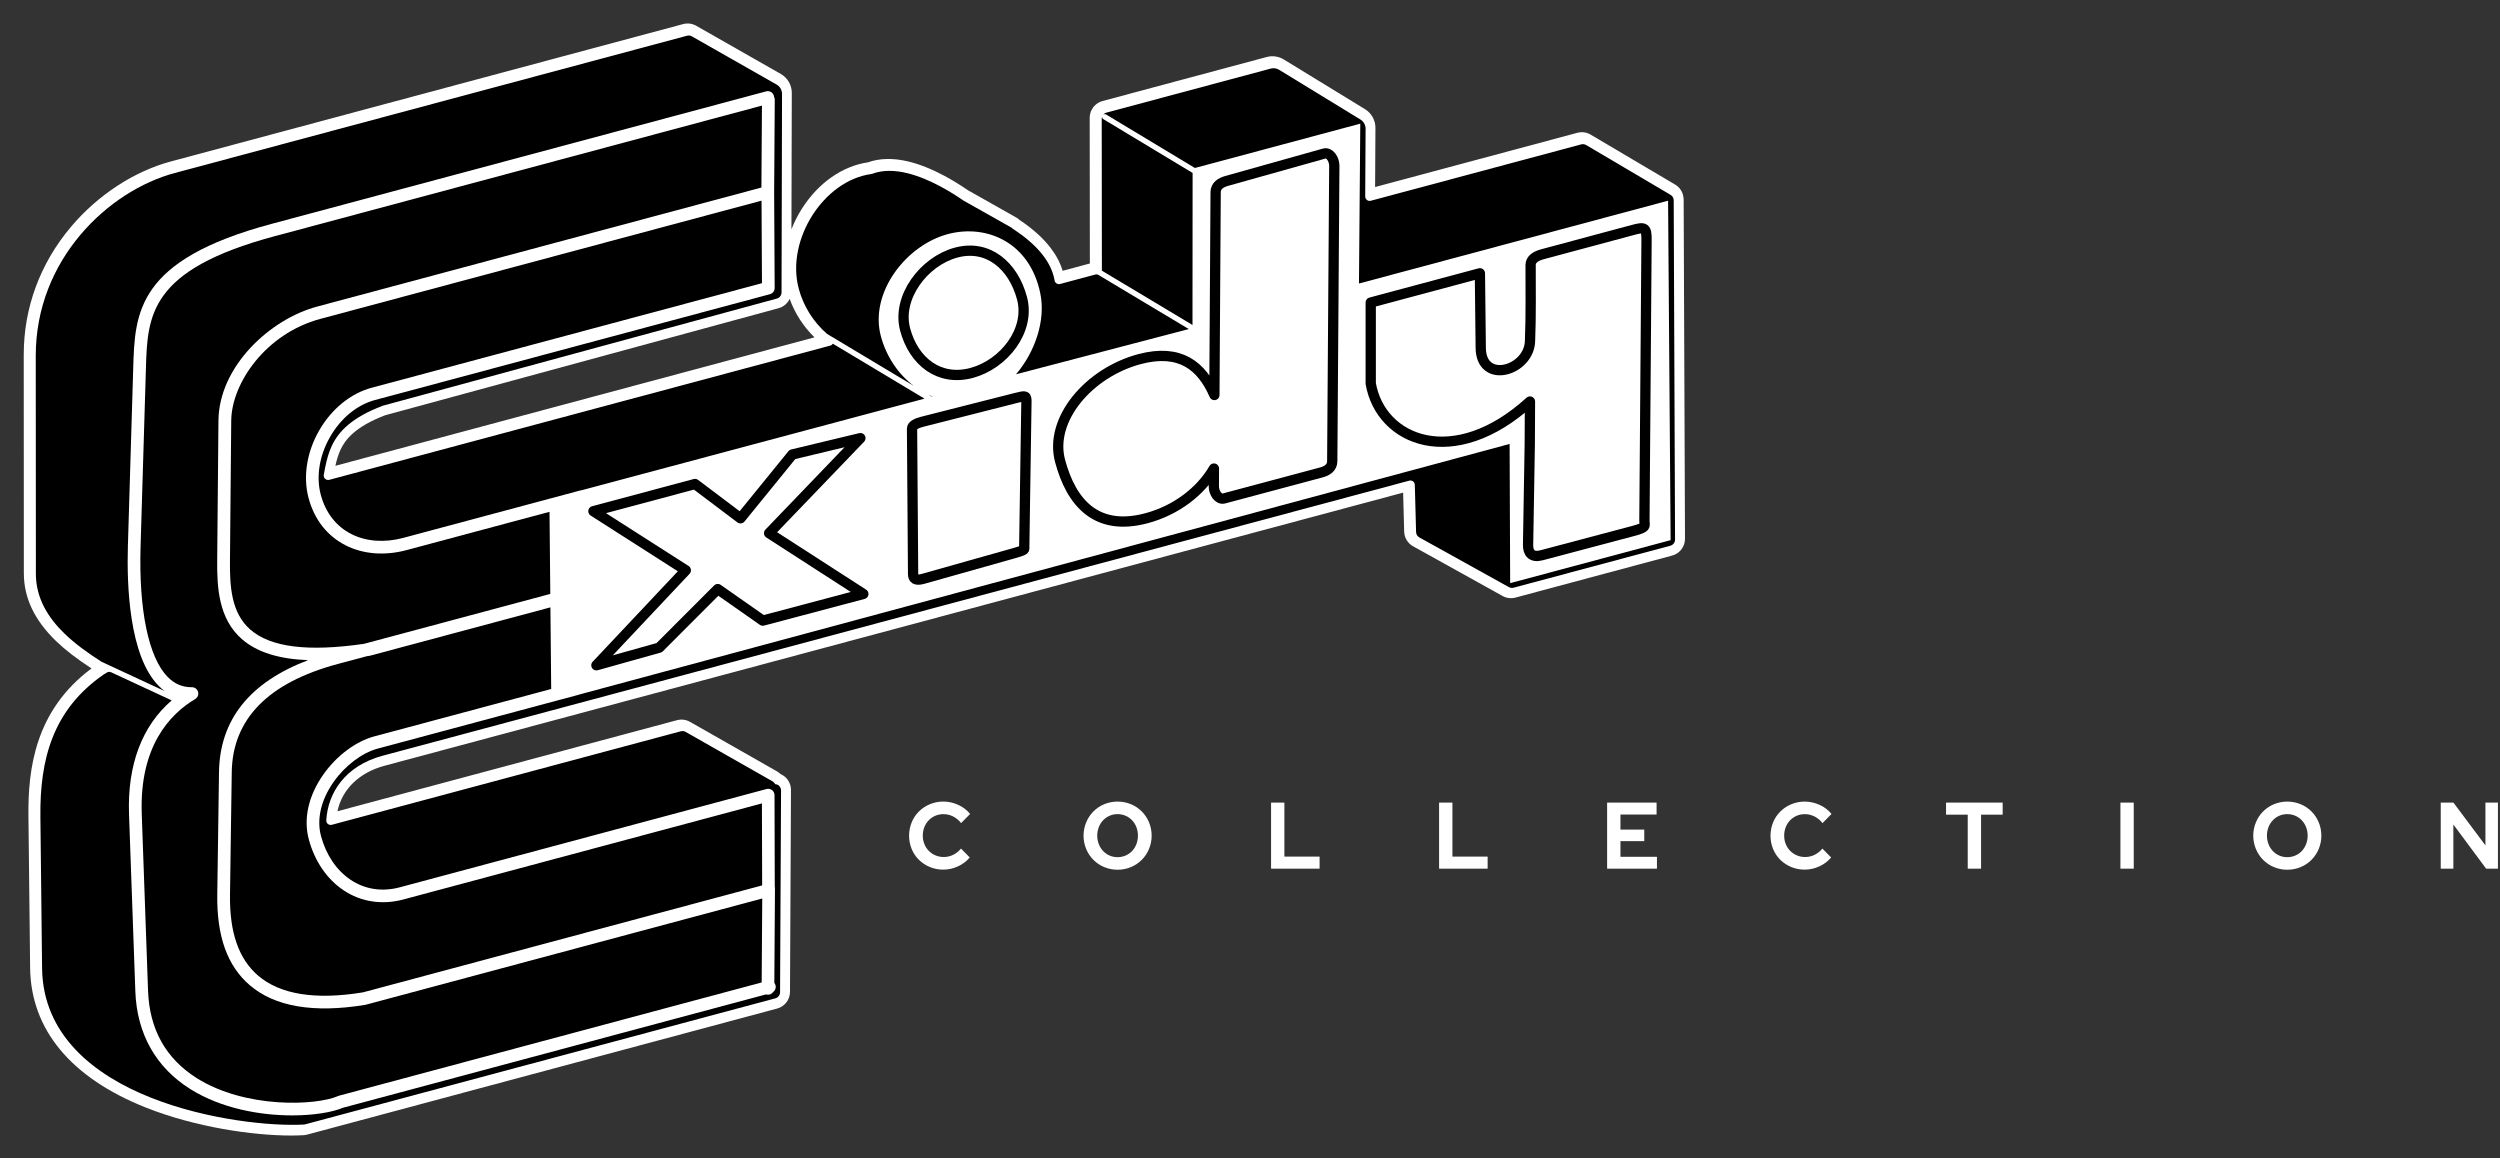 <svg width="915" height="424" viewBox="0 0 915 424" fill="none" xmlns="http://www.w3.org/2000/svg">
<rect x="0" y="0" width="915" height="424" fill="#333333" stroke="none"/>
<path d="M616.208 72.955C616.208 72.775 616.197 72.595 616.167 72.425C615.987 70.405 614.838 68.555 613.078 67.535L582.157 49.265C580.707 48.405 578.937 48.165 577.307 48.605L503.288 68.455L503.408 46.785C503.418 44.025 501.968 41.415 499.608 39.965L469.848 21.755C468.008 20.625 465.747 20.295 463.647 20.855L403.497 36.985C402.267 37.315 401.178 38.015 400.348 38.985C400.098 39.275 399.897 39.595 399.747 39.925C399.517 40.235 399.328 40.585 399.198 40.965C398.958 41.655 398.828 42.365 398.828 43.085L398.888 96.435L388.918 99.115C388.058 96.205 386.567 93.375 384.467 90.655C381.777 87.155 378.067 83.805 373.427 80.685C373.307 80.605 373.198 80.525 373.078 80.455C372.818 80.175 372.508 79.935 372.158 79.735L369.318 78.125C368.778 77.805 368.247 77.505 367.777 77.255L354.318 69.655C351.418 67.665 348.517 65.895 345.688 64.375C340.907 61.815 336.378 60.025 332.228 59.055C326.808 57.785 321.918 57.905 317.668 59.415C308.338 60.785 299.588 66.885 293.608 76.205C292.008 78.695 290.698 81.285 289.668 83.935L289.797 33.995C289.797 31.135 288.258 28.485 285.788 27.075L254.798 9.425C253.358 8.605 251.668 8.385 250.028 8.815L62.498 59.105C49.068 62.705 35.767 71.415 25.988 83.005C14.658 96.435 8.678 112.655 8.688 129.895L8.728 209.755C8.728 218.825 12.588 226.965 20.517 234.635C23.898 237.905 28.038 241.095 33.498 244.645C12.707 260.115 10.217 281.645 10.408 298.815L11.027 354.235C11.277 376.775 25.927 394.465 53.398 405.375C71.528 412.575 92.588 415.605 106.518 415.605C108.108 415.605 109.608 415.565 110.998 415.485C111.478 415.465 111.878 415.385 112.168 415.325C112.228 415.315 112.278 415.295 112.338 415.285L284.448 369.125C287.188 368.395 289.118 365.895 289.138 363.055L289.497 289.115C289.497 287.155 288.577 285.285 287.057 284.115C286.637 283.785 286.167 283.515 285.677 283.305C285.297 282.925 284.858 282.595 284.388 282.325L252.558 264.205C251.118 263.385 249.428 263.165 247.788 263.585L123.498 296.915C125.228 288.855 131.478 282.745 140.768 280.255L513.547 180.295L513.927 194.585C513.987 196.815 515.237 198.865 517.177 199.935L549.948 218.135C551.378 218.935 553.047 219.135 554.657 218.715L612.018 203.335C614.778 202.605 616.708 200.085 616.708 197.205L616.218 72.955H616.208ZM289.017 109.385C290.937 114.695 294.028 119.495 298.098 123.465L122.748 170.485C123.198 168.465 123.778 166.385 124.718 164.415C126.308 161.115 129.738 156.235 141.048 151.955L284.948 112.805C286.778 112.315 288.237 111.035 289.017 109.385Z" fill="white"/>
<path d="M345.27 318.285C347.124 318.282 348.955 317.869 350.636 317.076C352.289 316.335 353.756 315.225 354.926 313.829V313.829L351.73 310.58C350.946 311.538 349.971 312.317 348.871 312.868C347.791 313.398 346.605 313.67 345.406 313.662C344.393 313.673 343.389 313.48 342.45 313.095C341.512 312.71 340.658 312.139 339.938 311.417C339.245 310.71 338.698 309.87 338.328 308.946C337.931 307.966 337.731 306.914 337.74 305.854C337.729 304.784 337.923 303.722 338.312 302.727C338.674 301.801 339.211 300.956 339.893 300.24C340.577 299.529 341.395 298.965 342.298 298.581C343.24 298.176 344.253 297.97 345.275 297.977C346.508 297.972 347.726 298.259 348.83 298.815C349.972 299.397 350.972 300.229 351.757 301.251V301.251L355.055 297.9C353.895 296.472 352.42 295.341 350.749 294.601C349.031 293.795 347.163 293.377 345.27 293.373C343.58 293.362 341.905 293.691 340.341 294.341C338.86 294.95 337.507 295.842 336.356 296.968C335.22 298.095 334.316 299.44 333.698 300.924C333.057 302.481 332.725 304.15 332.723 305.837C332.72 307.524 333.046 309.195 333.682 310.753C334.293 312.233 335.191 313.573 336.322 314.693C337.474 315.819 338.827 316.71 340.309 317.319C341.883 317.971 343.57 318.3 345.27 318.285V318.285ZM409.024 318.321C410.708 318.333 412.378 318.004 413.935 317.353C415.41 316.746 416.752 315.849 417.884 314.714C419.016 313.578 419.915 312.227 420.53 310.737C421.174 309.19 421.505 307.527 421.505 305.848C421.505 304.168 421.174 302.506 420.53 300.959C419.915 299.469 419.016 298.118 417.884 296.982C416.752 295.847 415.41 294.949 413.935 294.342C410.795 293.053 407.284 293.053 404.144 294.342C402.669 294.949 401.327 295.847 400.195 296.982C399.063 298.118 398.164 299.469 397.549 300.959C396.906 302.506 396.575 304.169 396.575 305.848C396.575 307.527 396.906 309.19 397.549 310.737C398.164 312.227 399.063 313.578 400.195 314.714C401.327 315.849 402.669 316.746 404.144 317.353C405.692 318.002 407.351 318.33 409.025 318.319L409.024 318.321ZM409.024 313.726C408.035 313.734 407.055 313.538 406.144 313.149C405.233 312.76 404.41 312.186 403.726 311.463C403.05 310.737 402.519 309.887 402.161 308.958C401.398 306.95 401.398 304.727 402.161 302.72C402.522 301.798 403.053 300.954 403.726 300.233C404.41 299.51 405.233 298.936 406.144 298.547C407.055 298.158 408.035 297.962 409.024 297.97C410.041 297.962 411.049 298.168 411.984 298.575C412.878 298.959 413.684 299.523 414.356 300.233C415.028 300.954 415.559 301.798 415.92 302.72C416.682 304.727 416.682 306.95 415.92 308.958C415.562 309.887 415.031 310.737 414.356 311.463C413.684 312.173 412.877 312.737 411.984 313.121C411.05 313.527 410.042 313.732 409.025 313.724L409.024 313.726ZM482.97 317.942V313.52H470.084V293.754H465.209V317.938L482.97 317.942ZM544.472 317.942V313.52H531.585V293.754H526.707V317.938L544.472 317.942ZM606.442 317.942V313.589H593.086V307.851H601.801V303.635H593.086V298.112H606.308V293.759H588.205V317.943L606.442 317.942ZM660.541 318.287C662.395 318.284 664.226 317.871 665.907 317.077C667.559 316.336 669.026 315.226 670.196 313.83V313.83L666.999 310.583C666.215 311.541 665.24 312.321 664.14 312.871C663.06 313.402 661.874 313.673 660.675 313.665C659.662 313.676 658.658 313.484 657.72 313.098C656.782 312.713 655.928 312.142 655.209 311.42C654.516 310.713 653.968 309.873 653.598 308.949C653.201 307.969 653 306.918 653.008 305.858C652.998 304.787 653.193 303.725 653.582 302.73C653.943 301.804 654.48 300.959 655.162 300.243C655.846 299.532 656.664 298.968 657.567 298.584C658.508 298.179 659.522 297.973 660.544 297.98C661.782 297.975 663.003 298.265 664.111 298.825C665.253 299.406 666.252 300.238 667.038 301.261V301.261L670.335 297.91C669.176 296.481 667.7 295.351 666.029 294.61C664.312 293.806 662.444 293.387 660.552 293.383C658.862 293.372 657.187 293.7 655.623 294.351C654.141 294.96 652.787 295.851 651.636 296.976C650.499 298.103 649.595 299.448 648.977 300.933C648.336 302.489 648.004 304.159 648.001 305.845C647.999 307.532 648.325 309.203 648.96 310.762C649.572 312.241 650.47 313.581 651.601 314.701C652.752 315.827 654.106 316.718 655.587 317.327C657.16 317.976 658.844 318.301 660.541 318.285V318.287ZM725.069 317.942V298.176H732.973V293.752H712.25V298.176H720.19V317.938L725.069 317.942ZM780.95 317.942V293.757H776.072V317.942H780.95ZM837.135 318.322C838.82 318.335 840.489 318.006 842.047 317.355C843.522 316.748 844.864 315.851 845.996 314.715C847.128 313.58 848.027 312.228 848.642 310.739C849.285 309.191 849.616 307.529 849.616 305.85C849.616 304.17 849.285 302.508 848.642 300.96C848.027 299.471 847.128 298.119 845.996 296.984C844.864 295.848 843.522 294.951 842.047 294.344C838.907 293.055 835.397 293.055 832.258 294.344C830.783 294.952 829.442 295.849 828.31 296.985C827.179 298.12 826.279 299.471 825.664 300.96C825.02 302.508 824.688 304.17 824.688 305.85C824.688 307.529 825.02 309.192 825.664 310.739C826.279 312.228 827.179 313.579 828.31 314.714C829.442 315.85 830.783 316.747 832.258 317.355C833.804 318.003 835.462 318.33 837.135 318.319V318.322ZM837.135 313.727C836.123 313.736 835.121 313.531 834.192 313.123C833.305 312.736 832.504 312.172 831.837 311.464C831.161 310.74 830.629 309.889 830.271 308.959C829.509 306.952 829.509 304.729 830.271 302.722C830.632 301.799 831.163 300.955 831.837 300.235C832.504 299.527 833.305 298.963 834.192 298.576C835.121 298.169 836.123 297.963 837.135 297.972C838.152 297.964 839.16 298.17 840.094 298.576C840.988 298.96 841.795 299.525 842.467 300.235C843.14 300.955 843.671 301.799 844.031 302.722C844.795 304.729 844.795 306.952 844.031 308.959C843.674 309.889 843.143 310.739 842.467 311.464C841.795 312.174 840.988 312.739 840.094 313.123C839.159 313.528 838.152 313.733 837.135 313.724V313.727ZM897.928 317.943V301.766L909.938 317.943H914.244V293.759H909.669V309.41L897.962 293.759H893.317V317.943H897.928Z" fill="white"/>
<path d="M341.037 145.175L341.36 145.087C340.81 144.875 340.275 144.648 339.74 144.398L341.03 145.175H341.037Z" fill="#E5151F"/>
<path d="M403.375 99.121L436.45 118.938L436.494 63.297L403.837 43.619C403.5 43.414 403.331 43.04 403.368 42.674C403.28 42.923 403.229 43.187 403.229 43.458L403.287 99.084C403.287 99.084 403.346 99.099 403.368 99.113L403.375 99.121Z" fill="black"/>
<path d="M292.358 105.73C294.117 112.209 297.759 117.903 302.699 122.205L334.455 141.231C328.723 136.936 324.407 130.531 322.391 123.026C318.141 107.167 331.67 89.475 347.397 85.554C361.271 82.102 376.874 88.72 380.736 107.299C382.84 117.405 378.699 129.007 371.861 136.988L435.109 120.439L402.356 100.82C402.356 100.82 402.29 100.776 402.261 100.754C401.865 100.453 401.36 100.358 400.876 100.483L388.006 103.935C387.098 104.176 386.145 103.605 385.984 102.674C385.405 99.23 383.8 96.129 381.711 93.418C378.941 89.812 375.232 86.77 371.604 84.337C371.201 84.066 370.806 83.81 370.41 83.553H370.6L367.706 81.911C367.207 81.618 366.709 81.34 366.225 81.076L352.608 73.395C350.344 71.834 347.449 69.98 344.217 68.251C340.42 66.22 336.089 64.322 331.736 63.303C327.558 62.329 323.168 62.131 319.196 63.619C319.101 63.655 319.005 63.677 318.903 63.692C310.101 64.886 302.354 70.969 297.393 78.701C292.336 86.587 289.903 96.576 292.35 105.708L292.358 105.73Z" fill="black"/>
<path d="M23.705 231.985C27.641 235.788 32.346 239.13 37.103 242.165C37.169 242.201 37.227 242.238 37.3 242.274L60.262 252.938C59.485 252.359 58.737 251.714 58.026 250.981C47.26 240.003 46.381 214.242 46.806 199.87L48.755 134.804C49.364 114.43 49.943 95.192 99.324 81.956L280.413 33.439C281.651 33.102 282.919 33.842 283.256 35.081C283.293 35.206 283.315 35.337 283.322 35.462C283.476 35.777 283.564 36.129 283.564 36.51L283.337 70.428L283.527 105.416C283.527 106.471 282.824 107.395 281.805 107.673L137.222 146.413C130.677 148.165 124.682 153.104 120.776 159.964C116.87 166.809 115.638 174.512 117.405 181.086C119.171 187.667 123.041 192.644 128.596 195.465C133.99 198.206 140.725 198.705 147.563 196.872L212.284 179.532C212.416 179.496 212.548 179.488 212.687 179.474L338.369 145.9L304.818 125.797C304.612 126.112 304.312 126.376 303.887 126.486L120.512 175.619C119.361 175.926 118.284 174.93 118.504 173.757C118.504 173.75 118.504 173.742 118.504 173.735C118.665 172.885 118.819 172.057 118.98 171.251C119.567 168.356 120.27 165.607 121.538 162.969C124.001 157.868 128.801 152.753 140.168 148.48C140.219 148.458 140.271 148.443 140.329 148.429L284.326 109.278C285.338 109.007 286.034 108.091 286.041 107.043L286.224 34.385C286.224 32.963 285.47 31.651 284.231 30.947L253.215 13.3C252.688 12.999 252.057 12.918 251.464 13.072L63.933 63.326C39.792 69.798 13.064 94.826 13.086 130.202L13.13 209.998C13.13 218.969 17.63 226.122 23.698 231.985H23.705Z" fill="black"/>
<path d="M137.082 269.494L201.737 252.169L201.451 222.289L135.381 239.996C135.301 240.018 135.213 240.032 135.125 240.047C134.802 240.098 134.48 240.142 134.165 240.193L123.655 243.008C98.158 249.838 85.098 263.169 84.82 282.627L84.182 327.436C83.984 341.251 87.334 350.925 94.413 357.03C102.475 363.978 115.403 366.059 132.824 363.208L278.946 324.057L278.865 294.046L147.591 329.217C139.837 331.291 132.069 330.089 125.707 325.824C119.654 321.763 115.146 315.153 113.021 307.208C110.998 299.667 112.882 291.246 118.313 283.514C123.186 276.574 130.207 271.334 137.082 269.487V269.494Z" fill="black"/>
<path d="M612.577 73.315C612.577 72.494 612.137 71.74 611.434 71.329L580.521 53.08C579.986 52.765 579.341 52.677 578.74 52.839L501.706 73.477C500.673 73.755 499.662 72.971 499.669 71.901L499.808 47.137C499.815 45.759 499.097 44.476 497.925 43.751L468.162 25.553C467.239 24.989 466.132 24.828 465.084 25.106L404.944 41.222C404.482 41.347 404.086 41.611 403.793 41.955C404.101 41.743 404.519 41.713 404.863 41.919L437.33 61.479L497.866 45.26L497.382 103.767L610.518 73.454L611.448 197.693L552.722 213.428L552.517 162.485L212.173 254.154C212.078 254.191 211.983 254.235 211.88 254.257L138.277 273.979C132.509 275.525 126.309 280.201 122.102 286.189C117.47 292.777 115.836 299.82 117.492 306.013C119.331 312.866 123.164 318.538 128.28 321.975C133.586 325.537 139.845 326.497 146.375 324.738L280.559 288.783C281.255 288.6 281.995 288.746 282.567 289.179C283.138 289.619 283.475 290.293 283.475 291.018L283.563 324.438C283.615 324.628 283.644 324.834 283.637 325.046L283.402 359.748C283.6 359.99 283.754 360.283 283.842 360.613C284.098 361.58 283.71 362.562 282.94 363.112C282.515 363.691 281.856 364.08 281.057 364.058C280.815 364.058 280.588 364.021 280.368 363.948L125.561 405.429C121.713 407.063 114.934 408.236 106.953 408.236C95.278 408.236 81.016 405.744 69.598 398.569C57.029 390.676 50.089 378.312 49.532 362.812L47.223 298.032C46.578 279.959 51.958 265.719 62.834 256.346L40.671 246.049C40.18 245.821 39.616 245.851 39.154 246.129L38.106 246.76C38.033 246.811 37.959 246.855 37.886 246.906C19.241 259.849 14.551 278.024 14.786 298.948L15.401 354.325C15.672 378.906 34.522 393.527 55.248 401.757C76.033 410.009 99.58 412.23 111.196 411.585C111.358 411.578 111.519 411.548 111.673 411.512L283.783 365.391C284.795 365.12 285.498 364.204 285.506 363.163L285.865 289.296C285.865 288.571 285.535 287.889 284.963 287.449C284.597 287.163 284.157 287.017 283.703 286.988C283.505 286.577 283.182 286.218 282.772 285.983L250.935 267.874C250.408 267.573 249.777 267.493 249.184 267.647L121.457 301.872C120.401 302.158 119.353 301.337 119.419 300.245C119.976 290.307 126.228 280.296 140.094 276.581L515.785 175.919C516.796 175.648 517.793 176.395 517.822 177.443L518.284 194.732C518.306 195.553 518.761 196.3 519.479 196.696L552.253 214.886C552.781 215.18 553.397 215.253 553.983 215.099L611.346 199.73C612.364 199.459 613.068 198.536 613.068 197.48L612.577 73.33V73.315Z" fill="black"/>
<path d="M51.877 297.864L54.186 362.644C54.691 376.737 60.709 387.496 72.076 394.634C89.797 405.759 115.594 404.748 123.876 401.105C123.986 401.061 124.096 401.018 124.206 400.988L278.771 359.573L278.983 328.85L133.902 367.723C133.828 367.745 133.755 367.759 133.674 367.774C114.773 370.881 100.541 368.448 91.365 360.548C83.179 353.49 79.302 342.643 79.522 327.37L80.159 282.561C80.43 263.463 91.387 249.721 112.773 241.615C102.007 241.219 94.025 238.676 88.602 233.979C80.027 226.532 79.404 215.158 79.492 205.074L79.954 153.94C80.137 134.094 98.826 116.827 116.034 112.217L278.676 68.64L278.873 38.65L100.526 86.449C54.479 98.784 53.981 115.545 53.402 134.951L51.452 200.017C50.756 223.227 54.362 240.619 61.346 247.742C63.838 250.285 66.704 251.524 70.089 251.524C70.141 251.524 70.199 251.524 70.258 251.524C71.299 251.524 72.207 252.213 72.493 253.217C72.779 254.228 72.347 255.298 71.445 255.841C62.035 261.454 51.005 273.298 51.885 297.871L51.877 297.864Z" fill="black"/>
<path d="M136.027 141.92L278.881 103.642L278.72 73.439L117.273 116.702C97.272 122.059 84.754 140.227 84.63 153.983L84.168 205.117C84.08 214.578 84.593 224.326 91.673 230.474C99.097 236.917 112.699 238.61 133.227 235.641L201.408 217.371L201.122 187.322L148.765 201.35C140.82 203.475 132.912 202.852 126.5 199.591C119.735 196.154 115.045 190.166 112.934 182.273C110.86 174.526 112.252 165.548 116.76 157.648C121.281 149.725 128.302 143.987 136.034 141.913L136.027 141.92Z" fill="black"/>
<path d="M251.01 208.73L217.188 187.102L254.367 177.142L271.025 189.697L290.021 166.332L314.91 160.359L281.491 195.142L315.98 217.385L279.182 227.147L262.7 215.604L241.27 237.048L218.28 243.49L251.01 208.73Z" fill="white" stroke="black" stroke-width="3.76" stroke-linejoin="round"/>
<path d="M484.626 56.21L448.883 66.243C446.816 66.852 444.94 67.958 444.925 70.34L444.464 144.574C439.839 133.94 431.946 127.454 417.01 131.455C398.512 136.41 383.92 153.508 387.988 168.693C392.055 183.871 401.143 194.63 419.641 189.668C430.487 186.766 439.502 179.811 444.295 171.493L444.258 177.935C444.244 180.317 445.915 182.985 447.989 182.435L483.644 172.9C485.718 172.343 487.586 171.185 487.601 168.803L488.356 60.71C488.371 58.328 486.692 55.631 484.626 56.21ZM374.055 109.146C377.207 120.902 367.423 133.332 355.609 136.498C343.795 139.664 334.428 132.364 331.284 120.609C328.133 108.853 338.144 95.61 349.958 92.444C361.772 89.278 370.911 97.391 374.055 109.146ZM337.543 154.365L371.996 145.615C375.543 144.713 375.704 144.772 375.668 147.315L374.876 199.987C374.862 201.145 375.594 201.211 371.139 202.472L337.866 211.853C335.007 212.659 334.209 211.758 334.194 210.153L333.805 156.85C333.798 155.699 335.557 154.871 337.543 154.365ZM560.201 97.039C560.201 94.885 562.099 93.712 564.532 93.06L597.673 84.155C602.012 82.99 602.664 83.202 602.635 87.937L601.858 190.416C601.843 192.571 603.016 192.944 597.534 194.396L564.239 203.227C560.721 204.158 559.233 202.45 559.277 199.445L559.893 162.442L559.966 146.956C532.095 172.336 505.352 161.445 501.687 140.367V110.73L541.644 100.022L541.952 127.197C541.952 141.034 559.995 135.743 559.995 124.522C560.369 115.31 560.179 106.244 560.208 97.032L560.201 97.039Z" fill="white" stroke="black" stroke-width="3.76" stroke-linecap="round" stroke-linejoin="round"/>
</svg>
